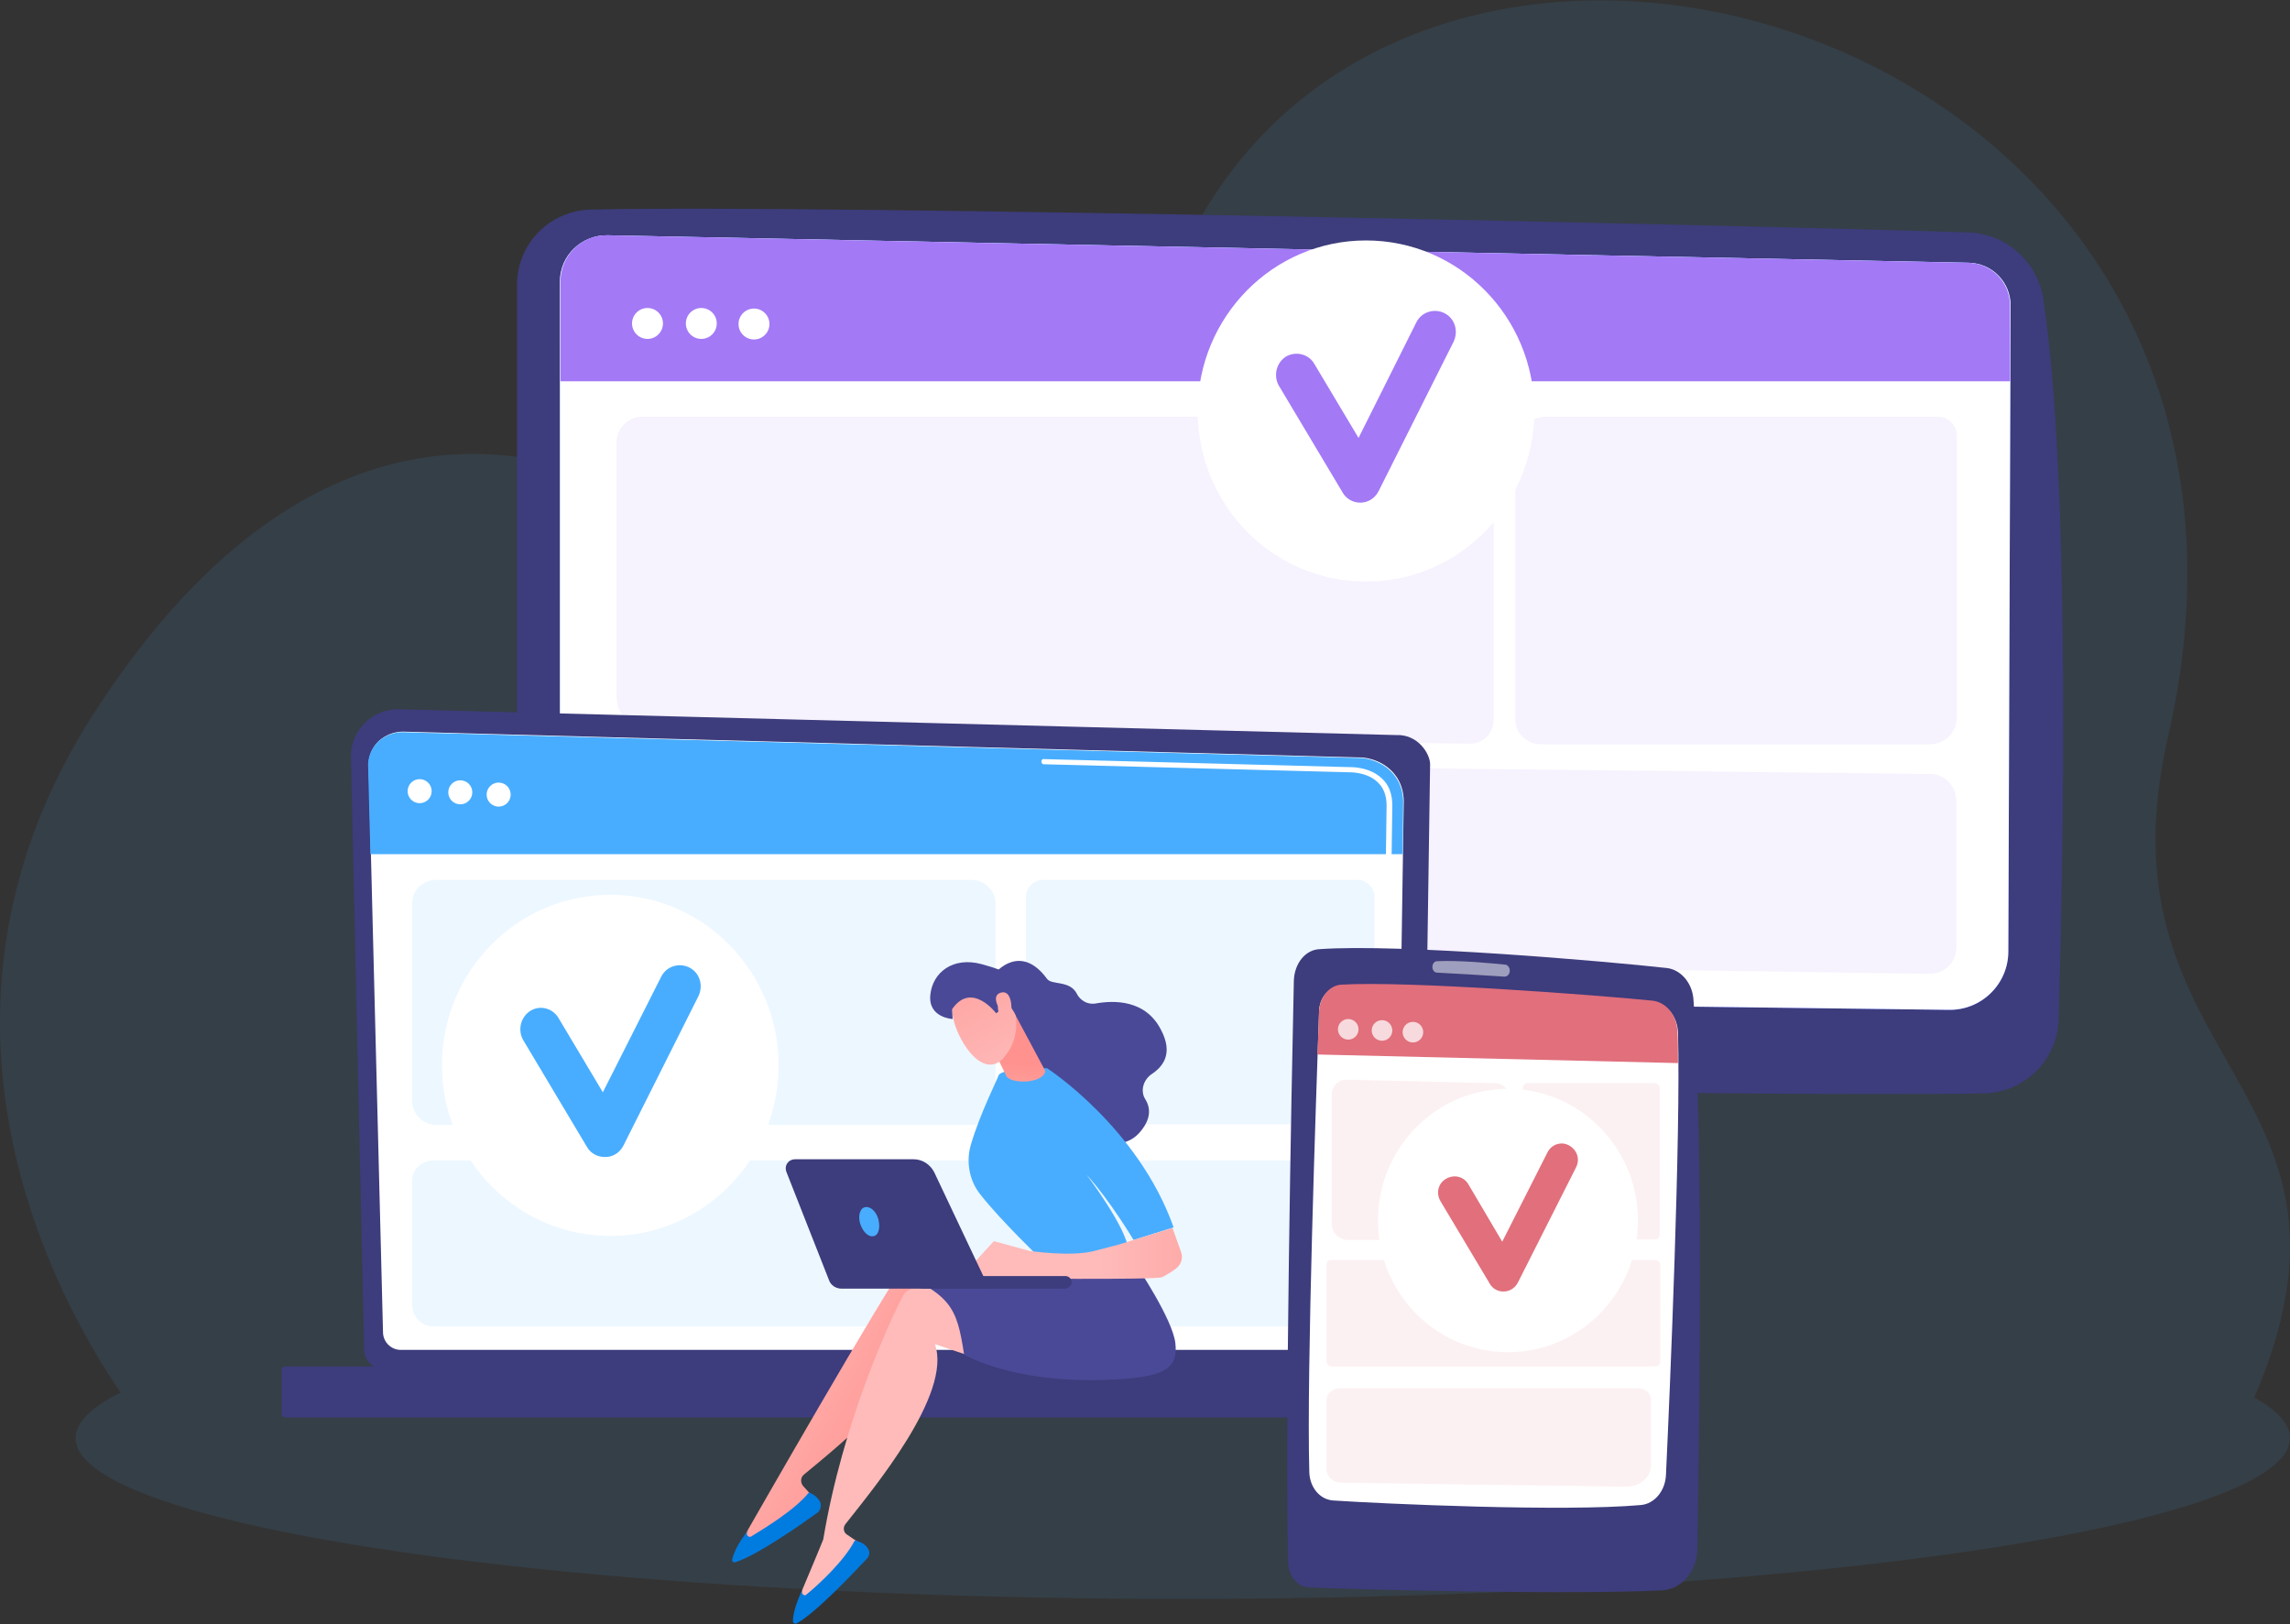 <?xml version="1.0" encoding="utf-8"?>
<!-- Generator: Adobe Illustrator 26.2.1, SVG Export Plug-In . SVG Version: 6.00 Build 0)  -->
<svg version="1.1" id="Layer_1" xmlns="http://www.w3.org/2000/svg" xmlns:xlink="http://www.w3.org/1999/xlink" x="0px" y="0px"
	 viewBox="0 0 400 283.7" style="enable-background:new 0 0 400 283.7;" xml:space="preserve">
<rect x="0" y="0" width="400" height="283.7" fill="#333333" stroke="none"/>
<style type="text/css">
	.st0{opacity:0.1;}
	.st1{fill:#48ADFF;}
	.st2{fill:url(#SVGID_1_);}
	.st3{fill:url(#SVGID_00000137098495839186057770000003340270644987386795_);}
	.st4{fill:url(#SVGID_00000168796544864718688630000006188491333000709282_);}
	.st5{fill:url(#SVGID_00000112618523724895093320000015531861514115771807_);}
	.st6{fill:#FFFFFF;}
	.st7{fill:#A379F6;}
	.st8{opacity:0.1;fill:#A379F6;enable-background:new    ;}
	.st9{fill:url(#SVGID_00000098931453073701495410000017475904466719213482_);}
	.st10{fill:url(#SVGID_00000113344188697087737200000009491180306910140346_);}
	.st11{fill:url(#SVGID_00000072959149499584548680000002318775901100518814_);}
	.st12{fill:#007BE0;}
	.st13{fill:url(#SVGID_00000127764523156608808180000006316901031557762207_);}
	.st14{fill:#4A4997;}
	.st15{fill:url(#SVGID_00000067200427517219649430000006357037971339812282_);}
	.st16{fill:url(#SVGID_00000135683811612855902880000006336400653193481618_);}
	.st17{fill:url(#SVGID_00000065032673435947539380000006314291437261548678_);}
	.st18{fill:url(#SVGID_00000000907249655204255810000012129824389033866684_);}
	.st19{fill:url(#SVGID_00000003067603084423245980000002248399644250585509_);}
	.st20{fill:#3D3C7C;}
	.st21{fill:url(#SVGID_00000181769959093940127130000013197801778312279171_);}
	.st22{opacity:0.5;fill:#FFFFFF;enable-background:new    ;}
	.st23{fill:#E16F7C;}
	.st24{opacity:0.1;fill:#E16F7C;enable-background:new    ;}
	.st25{opacity:0.74;fill:#FFFFFF;enable-background:new    ;}
</style>
<g class="st0">
	<g>
		<g>
			<path class="st1" d="M24.5,247.9c0,0-49.1-59.1-8.3-123C52.5,68.3,94.7,72,125.7,95.1c13.2,9.8,51.2,1.2,83.7-56.5
				c44.2-78.7,197.2-31,169.3,90.1c-13.5,58.7,41.1,60.7,13.3,119.3L24.5,247.9L24.5,247.9z"/>
		</g>
		<g>
			<ellipse class="st1" cx="206.6" cy="251.2" rx="193.4" ry="28.1"/>
		</g>
	</g>
</g>
<linearGradient id="SVGID_1_" gradientUnits="userSpaceOnUse" x1="233.161" y1="-1399.281" x2="229.74" y2="-1331.741" gradientTransform="matrix(1 0 0 -1 0 -1144)">
	<stop  offset="0" style="stop-color:#3D3C7C"/>
	<stop  offset="1" style="stop-color:#3D3C7C"/>
</linearGradient>
<polygon class="st2" points="204.7,178.6 199,229.4 264.7,229.4 256.2,178.6 "/>
<linearGradient id="SVGID_00000120545477595534384340000011128673950837508258_" gradientUnits="userSpaceOnUse" x1="90.3" y1="-1257.786" x2="360.385" y2="-1257.786" gradientTransform="matrix(1 0 0 -1 0 -1144)">
	<stop  offset="0" style="stop-color:#3D3C7C"/>
	<stop  offset="1" style="stop-color:#3D3C7C"/>
</linearGradient>
<path style="fill:url(#SVGID_00000120545477595534384340000011128673950837508258_);" d="M90.3,49.8v119.8c0,9.9,7.8,17.9,17.7,18.2
	c43.7,1.1,196.7,3.9,238.4,3.2c7.2-0.1,13-5.8,13.2-13c0.8-27.8,2.1-94.7-2.7-125.8c-1-6.5-6.5-11.4-13.1-11.6
	c-36.6-1.2-198.8-4.9-240.4-4C96,36.7,90.3,42.6,90.3,49.8L90.3,49.8z"/>
<linearGradient id="SVGID_00000065033999422997425060000006704432822301300903_" gradientUnits="userSpaceOnUse" x1="235.988" y1="-1100.872" x2="215.379" y2="-1366.892" gradientTransform="matrix(1 0 0 -1 0 -1144)">
	<stop  offset="0" style="stop-color:#48ADFF"/>
	<stop  offset="1" style="stop-color:#3840F7"/>
</linearGradient>
<path style="fill:url(#SVGID_00000065033999422997425060000006704432822301300903_);" d="M97.8,49.2V163c0,5.8,4.6,10.4,10.4,10.5
	l232.2,2.9c5.7,0.1,10.4-4.5,10.4-10.2l0.4-112.8c0-4.1-3.2-7.4-7.3-7.5l-237.7-4.8C101.6,41,97.8,44.6,97.8,49.2L97.8,49.2z"/>
<linearGradient id="SVGID_00000052813976974309271310000018180036650459069849_" gradientUnits="userSpaceOnUse" x1="233.346" y1="-1373.77" x2="201.956" y2="-1442.69" gradientTransform="matrix(1 0 0 -1 0 -1144)">
	<stop  offset="0" style="stop-color:#3D3C7C"/>
	<stop  offset="1" style="stop-color:#3D3C7C"/>
</linearGradient>
<path style="fill:url(#SVGID_00000052813976974309271310000018180036650459069849_);" d="M278.9,239.8h-96.2c-2.6,0-4.6-1.9-4.1-3.9
	l1.2-4.9c0.4-1.5,2-2.6,3.9-2.6l92.8-2.9c2-0.1,3.8,1,4.2,2.5l2.2,7.8C283.5,237.9,281.6,239.8,278.9,239.8L278.9,239.8z"/>
<path class="st6" d="M97.8,49.2V163c0,5.8,4.6,10.4,10.4,10.5l232.2,2.9c5.7,0.1,10.4-4.5,10.4-10.2l0.4-112.8
	c0-4.1-3.2-7.4-7.3-7.5l-237.7-4.8C101.6,41,97.8,44.6,97.8,49.2L97.8,49.2z"/>
<path class="st7" d="M351.1,66.6V53.4c0-4.1-3.2-7.4-7.3-7.5l-237.7-4.8c-4.6-0.1-8.2,3.6-8.2,8.1v17.4L351.1,66.6L351.1,66.6z"/>
<g>
	<circle class="st6" cx="113.1" cy="56.5" r="2.7"/>
	<circle class="st6" cx="122.5" cy="56.5" r="2.7"/>
	<circle class="st6" cx="131.7" cy="56.6" r="2.7"/>
</g>
<g>
	<path class="st8" d="M337,170.1l-223.2-3.2c-3.4-0.1-6.1-2.8-6.1-6.2v-22.3c0-3.2,2.6-5.7,5.7-5.7l223.7,2.5c2.6,0,4.6,2.1,4.6,4.7
		v25.5C341.8,168,339.6,170.2,337,170.1L337,170.1z"/>
	<path class="st8" d="M256.6,129.9l-142.6-2c-3.5-0.1-6.3-2.9-6.3-6.4V77.3c0-2.5,2-4.5,4.5-4.5h143.5c2.9,0,5.2,2.3,5.2,5.2v47.8
		C260.9,128.1,259,130,256.6,129.9L256.6,129.9z"/>
	<path class="st8" d="M337.1,130h-68c-2.4,0-4.4-1.9-4.4-4.3V78.2c0-3,2.4-5.4,5.4-5.4h68.4c1.8,0,3.3,1.5,3.3,3.3v49.2
		C341.8,127.9,339.7,130,337.1,130z"/>
</g>
<linearGradient id="SVGID_00000126318321149919345160000009113466771964040882_" gradientUnits="userSpaceOnUse" x1="156.09" y1="-1268.422" x2="152.97" y2="-1411.802" gradientTransform="matrix(1 0 0 -1 0 -1144)">
	<stop  offset="0" style="stop-color:#3D3C7C"/>
	<stop  offset="1" style="stop-color:#3D3C7C"/>
</linearGradient>
<path style="fill:url(#SVGID_00000126318321149919345160000009113466771964040882_);" d="M63.6,235.8c0,1.8,1.5,3.3,3.3,3.3H245
	c1.8,0,3.3-1.5,3.3-3.3l1.5-102.3c0-1.8-2.1-5.3-6-5.1l-174-4.5c-2.3-0.1-4.5,0.8-6.1,2.4s-2.5,3.8-2.4,6.1L63.6,235.8L63.6,235.8z"
	/>
<path class="st6" d="M66.9,232.7c0,1.7,1.4,3.1,3.1,3.1h170.7c1.7,0,3.1-1.4,3.1-3.1l1.4-92.9c-0.2-5.6-5.1-7.6-8-7.5l-166.8-4.5
	c-1.6,0-3.1,0.6-4.3,1.7c-1.1,1.1-1.8,2.7-1.7,4.3L66.9,232.7L66.9,232.7z"/>
<linearGradient id="SVGID_00000075881800146169623460000017639255094735003318_" gradientUnits="userSpaceOnUse" x1="156.835" y1="-1271.919" x2="154.565" y2="-1367.949" gradientTransform="matrix(1 0 0 -1 0 -1144)">
	<stop  offset="0" style="stop-color:#3D3C7C"/>
	<stop  offset="1" style="stop-color:#3D3C7C"/>
</linearGradient>
<path style="fill:url(#SVGID_00000075881800146169623460000017639255094735003318_);" d="M258.5,247.6H49.8c-0.3,0-0.6-0.3-0.6-0.6
	v-7.7c0-0.3,0.3-0.6,0.6-0.6h208.6c0.3,0,0.6,0.3,0.6,0.6v7.7C259.1,247.3,258.8,247.6,258.5,247.6z"/>
<path class="st1" d="M245,149.2l0.1-9.3c-0.2-5.6-5.1-7.6-8-7.5l-166.8-4.5c-1.6,0-3.1,0.6-4.3,1.7c-1.1,1.1-1.8,2.7-1.7,4.3
	l0.4,15.3H245L245,149.2z"/>
<g>
	<path class="st6" d="M241.9,188.6L241.9,188.6c-0.2,0-0.4-0.2-0.4-0.5l0.1-7.5c0-0.2,0.2-0.4,0.5-0.4l0,0c0.2,0,0.5,0.2,0.4,0.5
		l-0.1,7.5C242.4,188.4,242.2,188.6,241.9,188.6z"/>
	<path class="st6" d="M242.2,170.1L242.2,170.1c-0.2,0-0.4-0.2-0.4-0.5l0.4-28.9c0-1.7-0.5-3.1-1.6-4.1c-1.9-1.8-4.9-1.7-5-1.7
		l-53.3-1.4c-0.2,0-0.4-0.2-0.4-0.5c0-0.2,0.2-0.5,0.5-0.4l53.3,1.4c0.3,0,3.5-0.1,5.7,2c1.2,1.1,1.8,2.7,1.8,4.7l-0.4,28.9
		C242.7,169.9,242.5,170.1,242.2,170.1L242.2,170.1z"/>
</g>
<g class="st0">
	<path class="st1" d="M76.2,153.7h93.5c2.3,0,4.2,1.9,4.2,4.2v34.4c0,2.3-1.9,4.2-4.2,4.2H76.2c-2.3,0-4.2-1.9-4.2-4.2v-34.4
		C71.9,155.6,73.8,153.7,76.2,153.7z"/>
	<path class="st1" d="M182.2,153.7h54.9c1.7,0,3,1.4,3,3v36.7c0,1.7-1.4,3-3,3h-54.9c-1.7,0-3-1.4-3-3v-36.7
		C179.2,155.1,180.5,153.7,182.2,153.7z"/>
	<path class="st1" d="M75.7,202.7h160.7c2,0,3.7,1.7,3.7,3.7V228c0,2-1.7,3.7-3.7,3.7H75.7c-2,0-3.7-1.7-3.7-3.7v-21.6
		C71.9,204.4,73.6,202.7,75.7,202.7z"/>
</g>
<circle class="st6" cx="73.3" cy="138.2" r="2.1"/>
<circle class="st6" cx="80.4" cy="138.4" r="2.1"/>
<circle class="st6" cx="87.1" cy="138.8" r="2.1"/>
<g>
	<ellipse class="st6" cx="238.6" cy="71.8" rx="29.4" ry="29.8"/>
	<path class="st7" d="M237.6,87.8c-1.3,0-2.5-0.7-3.1-1.8l-11.1-18.6c-1-1.7-0.5-4,1.2-5.1c1.7-1,4-0.5,5,1.3l7.7,12.9l10.1-20.2
		c0.9-1.8,3.1-2.5,4.9-1.6c1.8,0.9,2.5,3.1,1.6,5l-13.1,26.1C240.2,87,239,87.8,237.6,87.8L237.6,87.8L237.6,87.8z"/>
</g>
<g>
	<ellipse class="st6" cx="106.6" cy="186.1" rx="29.4" ry="29.8"/>
	<path class="st1" d="M105.6,202.1c-1.3,0-2.5-0.7-3.1-1.8l-11.1-18.6c-1-1.7-0.5-4,1.2-5.1s4-0.5,5,1.3l7.7,12.9l10.2-20.2
		c0.9-1.8,3.1-2.5,4.9-1.6s2.5,3.1,1.6,5l-13.1,26.1c-0.6,1.2-1.8,2-3.1,2C105.7,202.1,105.6,202.1,105.6,202.1L105.6,202.1z"/>
</g>
<linearGradient id="SVGID_00000042695609284951043210000006856556499582427806_" gradientUnits="userSpaceOnUse" x1="9245.666" y1="-1375.621" x2="9207.226" y2="-1397.561" gradientTransform="matrix(-1 0 0 -1 9370.4 -1144)">
	<stop  offset="0" style="stop-color:#FEBBBA"/>
	<stop  offset="1" style="stop-color:#FF928E"/>
</linearGradient>
<path style="fill:url(#SVGID_00000042695609284951043210000006856556499582427806_);" d="M130.6,267.3c0,0,24.4-42.7,27.7-46.7
	c0.6-0.7,1.4-1,2.3-0.9l6.8,0.8l8,17.3l-13.3-7.8c1.3,9.1-15.8,22.7-21.7,27.6c-0.6,0.5-0.6,1.4-0.1,2l2.3,2.5
	c-3.9,3.9-8.3,6.4-13.3,7.6L130.6,267.3L130.6,267.3z"/>
<path class="st12" d="M141.3,260.7c0,0,1.5,0.5,2,1.8c0.2,0.6,0,1.4-0.6,1.8c-2.5,1.8-10.6,7.5-14.3,8.6c-0.3,0.1-0.6-0.2-0.5-0.5
	c0.2-0.9,0.8-2.6,2.8-5.1l-0.2,0.4c-0.2,0.5,0.3,0.9,0.7,0.7C133.8,266.8,138.9,263.7,141.3,260.7L141.3,260.7z"/>
<linearGradient id="SVGID_00000083778423743379374820000012096576916392901810_" gradientUnits="userSpaceOnUse" x1="9241.87" y1="-1380.962" x2="9373.38" y2="-1298.633" gradientTransform="matrix(-1 0 0 -1 9370.4 -1144)">
	<stop  offset="0" style="stop-color:#FEBBBA"/>
	<stop  offset="1" style="stop-color:#FF928E"/>
</linearGradient>
<path style="fill:url(#SVGID_00000083778423743379374820000012096576916392901810_);" d="M140.1,277.8c0,0,3.7-8.8,3.7-8.9
	c3.4-20.4,11.5-37.9,13.9-42.5c0.4-0.8,1.2-1.3,2.1-1.4l6.8-0.6l11.3,15.3l-14.6-4.9c3.1,8.7-10.9,25.4-15.6,31.4
	c-0.5,0.6-0.4,1.5,0.3,1.9l2.8,1.9c-3,4.6-6.8,8-11.5,10.1L140.1,277.8L140.1,277.8z"/>
<path class="st12" d="M149.3,269.1c0,0,1.6,0.2,2.3,1.4c0.4,0.6,0.3,1.3-0.2,1.8c-2.1,2.2-8.9,9.5-12.3,11.3
	c-0.3,0.1-0.6-0.1-0.6-0.4c0-0.9,0.3-2.7,1.7-5.6l-0.1,0.4c-0.1,0.5,0.5,0.9,0.8,0.5C143.1,276.7,147.5,272.6,149.3,269.1
	L149.3,269.1z"/>
<path class="st14" d="M198.6,221.2c0,0,6.2,9.2,6.7,13.4s-1.7,5.6-8.2,6.2c-19.2,1.6-28.7-4.2-28.7-4.2c-1.3-8.4-2.2-10.5-13.2-15.1
	c0,0,13.9,1.1,16.7,0C174.7,220.5,198.7,221.2,198.6,221.2L198.6,221.2z"/>
<g>
	<path class="st14" d="M174,169.8c0,0,4.3-5.1,8.9,1.2c0.8,1.1,4,0.2,5.2,2.6c0.6,1.2,1.9,1.9,3.2,1.7c3.3-0.6,8.8-0.7,11.5,4.6
		c2.1,4,0.5,6.3-1.6,7.7c-1.5,1-2.1,3-1.1,4.5c0.9,1.5,1,3.5-1.2,5.9c-5.1,5.4-15.1-3.4-15.1-3.4l-8-18.8L174,169.8L174,169.8z"/>
	<path class="st1" d="M181.9,220c0,0-7.2-6.9-10.7-11.4c-1.9-2.4-2.5-5.7-1.6-8.7c1.6-5.4,4.5-11.1,4.8-12c0.4-1.4,8.5-1.3,8.5-1.3
		s15.9,10.3,22.1,27.8l-7,2.2c0,0-4.1-6.9-8.2-11.4c0,0,7.1,9.4,7.3,13.2L181.9,220L181.9,220z"/>
	
		<linearGradient id="SVGID_00000023247030605035958530000018372926076405466009_" gradientUnits="userSpaceOnUse" x1="-11359.01" y1="-1362.945" x2="-11320.714" y2="-1362.945" gradientTransform="matrix(1 0 0 -1 11551.11 -1144)">
		<stop  offset="0" style="stop-color:#FEBBBA"/>
		<stop  offset="1" style="stop-color:#FF928E"/>
	</linearGradient>
	<path style="fill:url(#SVGID_00000023247030605035958530000018372926076405466009_);" d="M168.2,222.7l5.4-5.9l6.2,1.7
		c0,0,7.3,1.1,11.4,0l4.2-1.1l9.4-2.9l1.5,4.2c0.4,1.1,0,2.2-0.9,2.9c-0.8,0.6-1.8,1.2-2.4,1.5c-1.2,0.5-28.6,0.2-28.6,0.2
		L168.2,222.7L168.2,222.7z"/>
	
		<linearGradient id="SVGID_00000122716045821631251800000007712850845993079706_" gradientUnits="userSpaceOnUse" x1="-13288.67" y1="-674.162" x2="-13286.8" y2="-660.462" gradientTransform="matrix(0.997 -7.167153e-02 -7.167153e-02 -0.997 13382.258 -1424.603)">
		<stop  offset="0" style="stop-color:#FEBBBA"/>
		<stop  offset="1" style="stop-color:#FF928E"/>
	</linearGradient>
	<path style="fill:url(#SVGID_00000122716045821631251800000007712850845993079706_);" d="M177.2,177l5.4,10.1
		c-0.4,2.2-5.9,2.3-6.8,0.9c-0.1-0.1-0.1-0.3-0.2-0.4l-3.2-6.7c-0.1-0.7,1.7-2.9,2.2-3.2l2.1-1.1C177.7,176.1,174.3,176.1,177.2,177
		L177.2,177z"/>
	<g>
		
			<linearGradient id="SVGID_00000135661193116038750420000010769524885198400696_" gradientUnits="userSpaceOnUse" x1="-15028.425" y1="2515.776" x2="-15010.805" y2="2547.136" gradientTransform="matrix(0.546 -0.838 -0.838 -0.546 10488.311 -11030.294)">
			<stop  offset="0" style="stop-color:#FEBBBA"/>
			<stop  offset="1" style="stop-color:#FF928E"/>
		</linearGradient>
		<path style="fill:url(#SVGID_00000135661193116038750420000010769524885198400696_);" d="M166.3,174.7c0,0-0.6,3.4,2.1,7.7
			c2.7,4.3,5.3,4.1,6.7,2.6s3-4.1,2.2-8.4C176.5,172.2,167.2,170.3,166.3,174.7L166.3,174.7z"/>
		<path class="st14" d="M174,177c0,0-4.3-5.7-7.7-0.7l0.1,1.7c0,0-4.3-0.2-3.9-4.2s4-6.7,8.9-5.4s7.8,2.9,8.3,6.3s-2.2,2.8-2.2,2.8
			s-1.1-2.4-2.3-2.5c-1.3-0.2-0.8,1.7-0.8,1.7L174,177L174,177z"/>
		
			<linearGradient id="SVGID_00000080207859891546579300000004739270283332298632_" gradientUnits="userSpaceOnUse" x1="-15024.733" y1="2513.7" x2="-15007.113" y2="2545.06" gradientTransform="matrix(0.546 -0.838 -0.838 -0.546 10488.311 -11030.294)">
			<stop  offset="0" style="stop-color:#FEBBBA"/>
			<stop  offset="1" style="stop-color:#FF928E"/>
		</linearGradient>
		<path style="fill:url(#SVGID_00000080207859891546579300000004739270283332298632_);" d="M175,176.9c0,0-2.2-2.9-0.2-3.5
			s2,2.9,1.8,4.1L175,176.9z"/>
	</g>
</g>
<linearGradient id="SVGID_00000178887282338122850550000007522796749389975181_" gradientUnits="userSpaceOnUse" x1="-11505.031" y1="-1115.023" x2="-11525.061" y2="-1120.513" gradientTransform="matrix(0.999 -4.937274e-02 -4.937274e-02 -0.999 11626.631 -1463.252)">
	<stop  offset="0" style="stop-color:#3D3C7C"/>
	<stop  offset="1" style="stop-color:#3D3C7C"/>
</linearGradient>
<path style="fill:url(#SVGID_00000178887282338122850550000007522796749389975181_);" d="M186.1,225.1L186.1,225.1h-24.9
	c-0.6,0-1.1-0.5-1.1-1.1s0.5-1.1,1.1-1.1h24.9c0.6,0,1.1,0.5,1.1,1.1C187.2,224.5,186.7,225,186.1,225.1L186.1,225.1z"/>
<path class="st20" d="M138.9,202.5h20.7c1.5,0,2.9,0.9,3.6,2.3l9.6,20.3H147c-1,0-1.9-0.6-2.2-1.5l-7.4-18.8
	C136.9,203.6,137.7,202.5,138.9,202.5L138.9,202.5z"/>
<path class="st1" d="M153.4,212.9c0.4,1.4,0.1,2.8-0.7,3c-0.9,0.3-1.9-0.6-2.4-2s-0.1-2.8,0.7-3C151.9,210.6,153,211.5,153.4,212.9z
	"/>
<linearGradient id="SVGID_00000054945515853202872410000015918611666685586318_" gradientUnits="userSpaceOnUse" x1="224.835" y1="-1365.862" x2="296.938" y2="-1365.862" gradientTransform="matrix(1 0 0 -1 0 -1144)">
	<stop  offset="0" style="stop-color:#3D3C7C"/>
	<stop  offset="1" style="stop-color:#3D3C7C"/>
</linearGradient>
<path style="fill:url(#SVGID_00000054945515853202872410000015918611666685586318_);" d="M226,171.3c-0.4,17.9-1.6,79.8-1,101.7
	c0.1,2.3,1.6,4.2,3.6,4.3c9.8,0.4,45.8,1.3,61.8,0.5c3.3-0.2,6-3.3,6.1-7.2c0.3-18.8,1.1-71.7-0.7-96c-0.2-2.9-2.2-5.2-4.6-5.5
	c-10.7-1.2-46.8-4.3-60.7-3.3C228,165.9,226.1,168.3,226,171.3L226,171.3z"/>
<path class="st6" d="M230.4,176.8c-0.5,14.5-2.2,62.6-1.7,80.4c0.1,2.6,1.8,4.7,4.1,4.9c9.1,0.6,40.3,2,53.8,0.8
	c2.4-0.2,4.3-2.5,4.4-5.3c0.7-14.8,2.6-59.6,2.1-77.2c-0.1-2.8-1.9-5.1-4.3-5.4c-9.9-1-43.1-3.5-54.4-2.8
	C232.1,172.3,230.4,174.3,230.4,176.8L230.4,176.8z"/>
<path class="st22" d="M250.2,168.9L250.2,168.9c0,0.6,0.4,1,0.8,1c2.3,0.1,8.8,0.5,11.8,0.7c0.6,0,1-0.6,0.9-1.2v-0.1
	c-0.1-0.4-0.4-0.8-0.8-0.8c-2-0.2-7.9-0.8-11.9-0.6C250.6,167.9,250.2,168.3,250.2,168.9L250.2,168.9z"/>
<path class="st23" d="M293.1,185.7c0-1.9,0-3.9-0.1-5.5c-0.1-2.8-1.9-5.1-4.3-5.4c-9.9-1-43.1-3.5-54.4-2.8
	c-2.1,0.1-3.8,2.2-3.9,4.7c-0.1,2.2-0.1,4-0.3,7.5L293.1,185.7L293.1,185.7z"/>
<g>
	<path class="st24" d="M261.2,216.6h-25.8c-1.5,0-2.8-1.3-2.8-2.8v-22.6c0-1.4,1.1-2.6,2.5-2.6l26,0.6c1.4,0,2.6,1.2,2.6,2.7v22
		C263.8,215.4,262.6,216.6,261.2,216.6z"/>
	<path class="st24" d="M266.8,189.2h22.3c0.4,0,0.8,0.4,0.8,0.8v25.7c0,0.5-0.4,0.8-0.8,0.8H267c-0.5,0-1-0.4-1-1V190
		C266,189.6,266.4,189.2,266.8,189.2z"/>
	<path class="st24" d="M232.4,220.1h56.7c0.5,0,0.9,0.4,0.9,0.9v16.9c0,0.4-0.4,0.8-0.8,0.8h-56.6c-0.5,0-0.9-0.4-0.9-0.9v-17
		C231.7,220.5,232,220.1,232.4,220.1L232.4,220.1z"/>
	<path class="st24" d="M283.9,259.7l-49.6-0.7c-1.5,0-2.6-1.1-2.6-2.4v-12c0-1.2,1.1-2.1,2.3-2.1h52.2c1.2,0,2.2,0.9,2.2,2v11.2
		C288.5,258,286.4,259.8,283.9,259.7L283.9,259.7z"/>
</g>
<circle class="st25" cx="235.5" cy="179.8" r="1.8"/>
<circle class="st25" cx="241.4" cy="180" r="1.8"/>
<circle class="st25" cx="246.8" cy="180.3" r="1.8"/>
<g>
	<ellipse class="st6" cx="263.4" cy="213.2" rx="22.7" ry="23"/>
	<path class="st23" d="M262.6,225.6c-1,0-1.9-0.5-2.4-1.4l-8.6-14.4c-0.8-1.4-0.4-3.1,1-3.9s3.1-0.4,3.9,1l5.9,10l7.9-15.6
		c0.7-1.4,2.4-2,3.8-1.2s1.9,2.4,1.2,3.8l-10.2,20.2C264.6,225,263.7,225.6,262.6,225.6C262.7,225.6,262.6,225.6,262.6,225.6
		L262.6,225.6z"/>
</g>
</svg>
